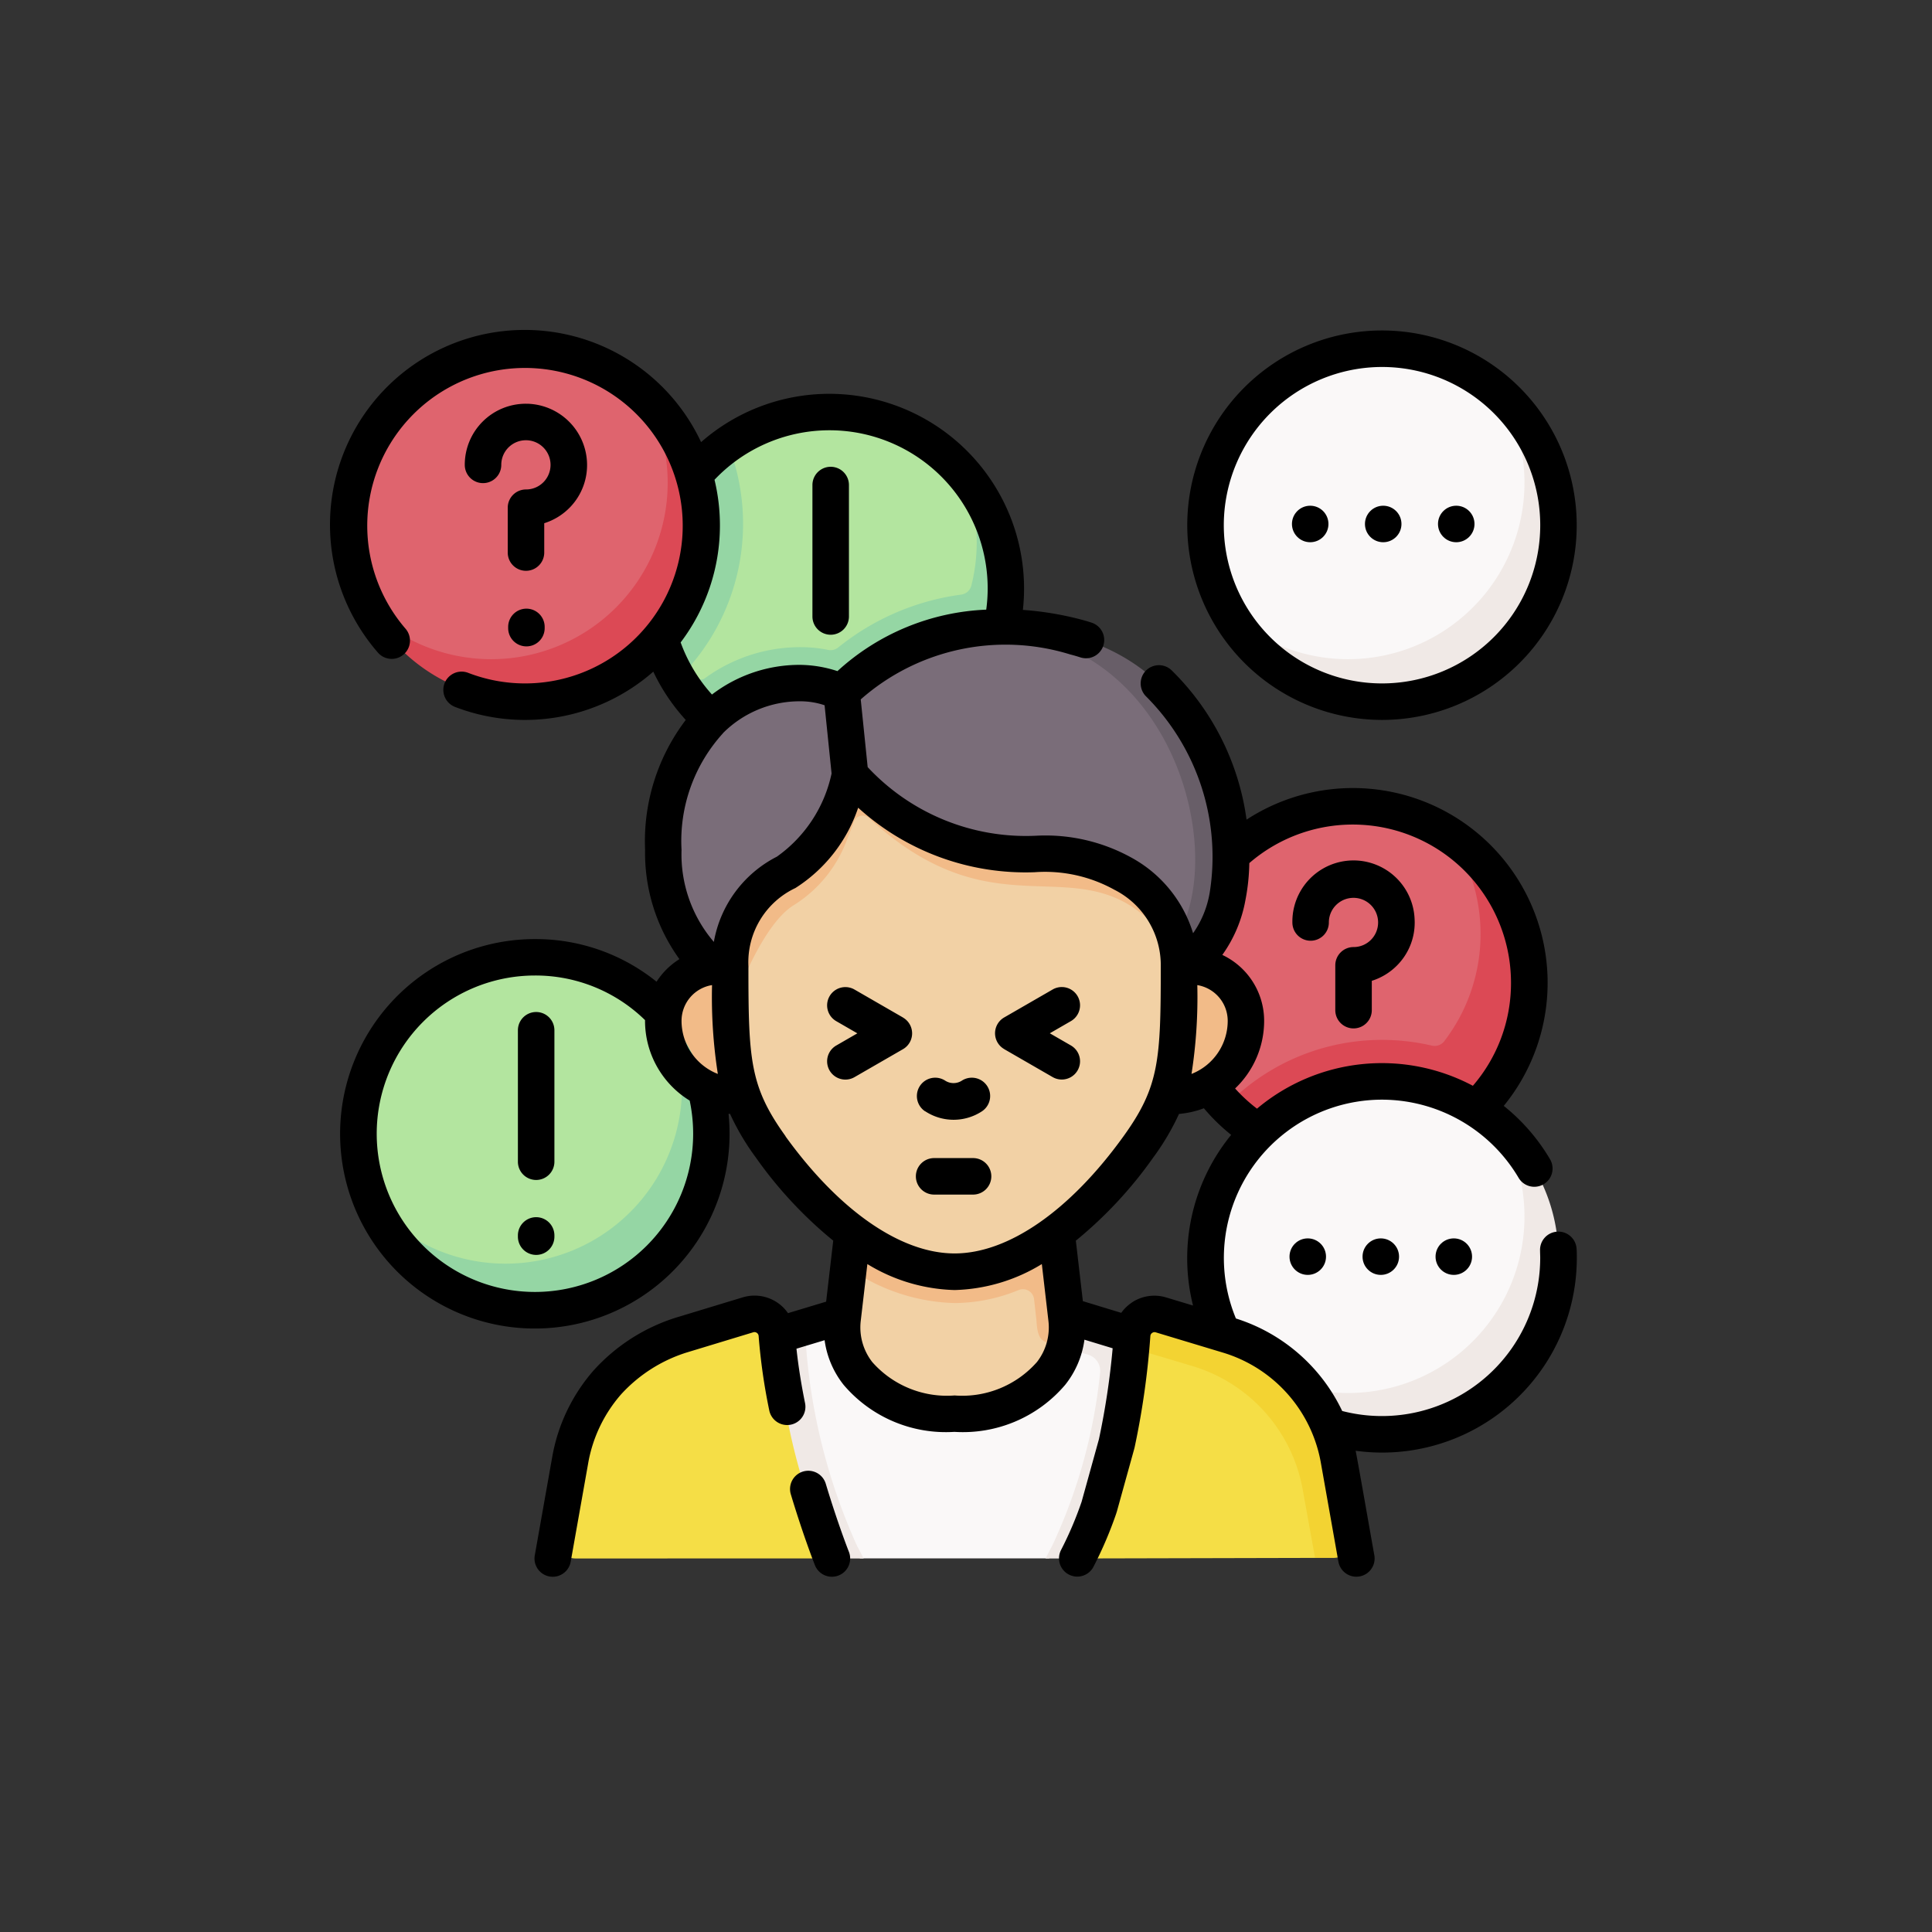 <svg xmlns="http://www.w3.org/2000/svg" width="76" height="76" viewBox="0 0 76 76">
  <rect x="0" y="0" width="76" height="76" fill="#333333" stroke="none"/>
  <g id="Grupo_57263" data-name="Grupo 57263" transform="translate(-392 -3872)">
    <g id="ansiedad" transform="translate(404.999 3885)">
      <g id="Grupo_57209" data-name="Grupo 57209" transform="translate(0.719 0.67)">
        <path id="Trazado_101367" data-name="Trazado 101367" d="M146.009,40.562A6.994,6.994,0,0,0,144.777,36,6.943,6.943,0,0,0,133.11,43.29a7.442,7.442,0,0,0,1.629,2.027,6.537,6.537,0,0,0,4.828,1.76A6.177,6.177,0,0,0,146.009,40.562Z" transform="translate(-120.532 -30.963)" fill="#b3e59f"/>
        <path id="Trazado_101368" data-name="Trazado 101368" d="M144.669,47.819a6.959,6.959,0,0,1,.354,4.454.476.476,0,0,1-.394.354,9.749,9.749,0,0,0-4.838,2.076.48.48,0,0,1-.4.1,5.257,5.257,0,0,0-1.034-.108h-.05a6.344,6.344,0,0,0-3.81,1.256l-.009,0a.4.4,0,0,1-.42-.637,8.565,8.565,0,0,0,1.381-8.607,6.94,6.94,0,0,0-2.38,8.428l0,0c.021.043.017.048.072.159a6.942,6.942,0,1,0,11.531-7.475Z" transform="translate(-120.531 -42.907)" fill="#95d6a4"/>
        <path id="Trazado_101369" data-name="Trazado 101369" d="M21.1,13.894a6.586,6.586,0,0,0-1.762-4.876,6.943,6.943,0,0,0-10.83,8.524,6.928,6.928,0,0,0,6.09,3.013,6.344,6.344,0,0,0,6.5-6.661Z" transform="translate(-7.501 -7)" fill="#df646e"/>
        <path id="Trazado_101370" data-name="Trazado 101370" d="M30.572,30.652A6.942,6.942,0,0,1,17.661,34.2a6.942,6.942,0,0,0,10.6-8.717A6.922,6.922,0,0,1,30.572,30.652Z" transform="translate(-16.688 -23.711)" fill="#dc4955"/>
        <path id="Trazado_101371" data-name="Trazado 101371" d="M361.082,202.442a6.684,6.684,0,0,0-2.259-5.386,6.943,6.943,0,0,0-10.048,9.4c1.258,1.774,3.71,2.34,6.05,2.34C358.659,208.792,361.082,206.276,361.082,202.442Z" transform="translate(-314.945 -177.451)" fill="#df646e"/>
        <path id="Trazado_101372" data-name="Trazado 101372" d="M370.6,218.191a5.788,5.788,0,0,0,.562-.7,6.939,6.939,0,0,0-1.813-9.775,6.94,6.94,0,0,1-.259,8.074.476.476,0,0,1-.486.173,8.622,8.622,0,0,0-1.963-.225,8.529,8.529,0,0,0-5.537,2.035.479.479,0,0,1-.515.067,6.891,6.891,0,0,1-.869-.495A6.936,6.936,0,0,0,370.6,218.191Z" transform="translate(-325.995 -188.501)" fill="#dc4955"/>
        <path id="Trazado_101373" data-name="Trazado 101373" d="M373.1,315.394a6.586,6.586,0,0,0-1.762-4.876,6.908,6.908,0,1,0-4.74,11.537A6.344,6.344,0,0,0,373.1,315.394Z" transform="translate(-325.797 -279.631)" fill="#faf8f8"/>
        <path id="Trazado_101374" data-name="Trazado 101374" d="M382.572,332.152a6.942,6.942,0,0,1-12.911,3.545,6.942,6.942,0,0,0,10.6-8.717A6.922,6.922,0,0,1,382.572,332.152Z" transform="translate(-334.984 -296.341)" fill="#f0e9e6"/>
        <path id="Trazado_101375" data-name="Trazado 101375" d="M373.1,13.894a6.586,6.586,0,0,0-1.762-4.876,6.943,6.943,0,0,0-10.83,8.524,6.927,6.927,0,0,0,6.09,3.013,6.344,6.344,0,0,0,6.5-6.661Z" transform="translate(-325.796 -7)" fill="#faf8f8"/>
        <path id="Trazado_101376" data-name="Trazado 101376" d="M382.572,30.652A6.942,6.942,0,0,1,369.661,34.2a6.942,6.942,0,0,0,10.6-8.717A6.922,6.922,0,0,1,382.572,30.652Z" transform="translate(-334.984 -23.711)" fill="#f0e9e6"/>
        <path id="Trazado_101377" data-name="Trazado 101377" d="M197.125,407.37,193.132,405l-8.774-.021-1.521.461-1.258,5.079,3.446,3.99h7.437Z" transform="translate(-164.911 -366.876)" fill="#faf8f8"/>
        <path id="Trazado_101378" data-name="Trazado 101378" d="M211.712,360.555l-1.221,2.214-.235,2.032a2.9,2.9,0,0,0,.608,2.159,5.36,5.36,0,0,0,7.584,0,2.83,2.83,0,0,0,.531-1.056c.094-.356-.377-.859-.42-1.231l.009-4.268Z" transform="translate(-190.823 -326.566)" fill="#f2d1a5"/>
        <path id="Trazado_101379" data-name="Trazado 101379" d="M212.9,362.771l.256-2.214,7.822-.15.476,4.289.342.693-.408.517-.693-.208c-.423-.094-.38-.68-.427-1l-.077-.693a.442.442,0,0,0-.607-.36,6.729,6.729,0,0,1-2.518.512,7.6,7.6,0,0,1-4.166-1.382Z" transform="translate(-193.231 -326.568)" fill="#f2bb88"/>
        <path id="Trazado_101380" data-name="Trazado 101380" d="M294.022,414.2a21,21,0,0,0,1.878-6.789.662.662,0,0,0-.467-.715l-.934-.281a2.972,2.972,0,0,0,.077-1.1l-.012-.106,1.515.456,4.524,1.361c1.868.562,1.03,6.227,1.03,6.227L295,414.712h-1.247Z" transform="translate(-266.344 -367.075)" fill="#f0e9e6"/>
        <path id="Trazado_101381" data-name="Trazado 101381" d="M109.986,415.216l.836,2.859,8.361.787h1.247l-.269-.513a23.349,23.349,0,0,1-2.03-8.326,1.807,1.807,0,0,0-.031-.229l-4.531,1.373A5.154,5.154,0,0,0,109.986,415.216Z" transform="translate(-100.173 -371.226)" fill="#f0e9e6"/>
        <path id="Trazado_101382" data-name="Trazado 101382" d="M93.716,414.038a.736.736,0,0,1-.725-.866l.528-2.962a6.225,6.225,0,0,1,4.363-4.922l2.633-.792a.883.883,0,0,1,1.136.781,24.084,24.084,0,0,0,2.154,8.76Z" transform="translate(-84.795 -366.402)" fill="#f5de46"/>
        <path id="Trazado_101383" data-name="Trazado 101383" d="M157.4,261.42h.493a2.139,2.139,0,0,1,2.135,2.143,2.95,2.95,0,0,1-2.945,2.956h-17.01a2.95,2.95,0,0,1-2.945-2.956,2.139,2.139,0,0,1,2.135-2.143H157.4Z" transform="translate(-124.717 -237.059)" fill="#f2bb88"/>
        <path id="Trazado_101384" data-name="Trazado 101384" d="M173.81,180.185c0,3.749-.072,4.98-1.6,7.1-2.1,2.923-4.724,4.908-7.225,4.908s-5.121-1.985-7.225-4.908c-1.274-1.77-1.534-2.921-1.585-5.437-.01-.5.337-1.262.337-1.879l-1.24-8.385,19.366,2.594Z" transform="translate(-141.125 -155.824)" fill="#f2d1a5"/>
        <path id="Trazado_101385" data-name="Trazado 101385" d="M175.179,174.828l-.824,5.955a4.969,4.969,0,0,0-1.862-2.3c-2.775-1.814-5.694.652-10.163-3.317h0l-.2-.178a.369.369,0,0,0-.6.148c-.079.224-.161.442-.25.653a5.125,5.125,0,0,1-2.085,2.607c-1.217.719-2.244,3.438-2.482,4.107-.01-.5-.012-1.046-.012-1.663l-.834-8.051.454-.482Z" transform="translate(-141.663 -156.474)" fill="#f2bb88"/>
        <path id="Trazado_101386" data-name="Trazado 101386" d="M144.356,127.563c-.133.419-.155,1.368-.313,1.747a5.125,5.125,0,0,1-2.085,2.608c-1.391.821-2.2,3.7-2.2,3.7-1.818,0-2.628-2.717-2.628-4.581,0-4.348,2.651-6.576,5.4-6.555a3.72,3.72,0,0,1,1.032.149c.191.056.416.3.61.392.162-.172.3-.5.473-.655a8.673,8.673,0,0,1,5.877-2.072,10.672,10.672,0,0,1,2.632.508c6.7,1.711,7.895,11.14,4.213,12.467a6.047,6.047,0,0,0-.159-.694,4.953,4.953,0,0,0-1.957-2.567c-2.775-1.814-5.694.653-10.163-3.317C144.887,128.509,144.564,127.769,144.356,127.563Z" transform="translate(-124.717 -111.252)" fill="#7a6d79"/>
        <path id="Trazado_101387" data-name="Trazado 101387" d="M276.458,135.613s-.006-.088-.017-.2a3.922,3.922,0,0,0-.177-.84c1.981-2.943.367-10.448-5.378-11.916a11.716,11.716,0,0,0-2.094-.34,11.224,11.224,0,0,1,3.567.34C279.057,124.369,280.14,134.285,276.458,135.613Z" transform="translate(-243.774 -111.252)" fill="#685e68"/>
        <g id="Grupo_57207" data-name="Grupo 57207" transform="translate(0.383 23.986)">
          <path id="Trazado_101388" data-name="Trazado 101388" d="M25.009,264.562A6.994,6.994,0,0,0,23.777,260,6.943,6.943,0,0,0,12.11,267.29a7.442,7.442,0,0,0,1.629,2.027,6.537,6.537,0,0,0,4.828,1.76,6.177,6.177,0,0,0,6.442-6.515Z" transform="translate(-11.501 -257.5)" fill="#b3e59f"/>
          <path id="Trazado_101389" data-name="Trazado 101389" d="M30.729,286.867a6.943,6.943,0,0,1-13.318,2.748,6.943,6.943,0,0,0,11.6-7.315A6.914,6.914,0,0,1,30.729,286.867Z" transform="translate(-16.845 -279.925)" fill="#95d6a4"/>
          <g id="Grupo_57206" data-name="Grupo 57206" transform="translate(6.99 10.943)">
            <g id="Grupo_57205" data-name="Grupo 57205">
              <path id="Trazado_101390" data-name="Trazado 101390" d="M84.5,371.836v-.048" transform="translate(-84.504 -371.788)" fill="#faf8f8"/>
            </g>
          </g>
        </g>
        <g id="Grupo_57208" data-name="Grupo 57208" transform="translate(28.661 38.057)">
          <path id="Trazado_101391" data-name="Trazado 101391" d="M316.6,418.544a.736.736,0,0,0,.722-.867l-.852-2.666a5.315,5.315,0,0,0-4.05-4.471l-2.218-.568c-.541-.161-.674-.412-.714.152-.01.144-.554.261-.568.427a23.43,23.43,0,0,1-2.1,8.294l9.352-.022Z" transform="translate(-306.824 -409.266)" fill="#f5de46"/>
          <path id="Trazado_101392" data-name="Trazado 101392" d="M328.709,405.745l2.407.718a6.221,6.221,0,0,1,4.371,4.908l.478,2.646.729,0a.736.736,0,0,0,.723-.866l-.534-2.959a6.221,6.221,0,0,0-4.371-4.908l-2.633-.785a.882.882,0,0,0-1.133.783c-.01.144-.022.3-.037.465Z" transform="translate(-326.613 -404.46)" fill="#f3d332"/>
        </g>
      </g>
      <g id="Grupo_57210" data-name="Grupo 57210" transform="translate(0.001)">
        <path id="Trazado_101393" data-name="Trazado 101393" d="M395.887,221.223a.718.718,0,0,0,.718-.718.983.983,0,0,1,.009-.136.969.969,0,0,1,.96-.833h.02a.969.969,0,0,1,.682,1.636.961.961,0,0,1-.7.3.718.718,0,0,0-.718.718v1.764a.718.718,0,1,0,1.436,0V222.8a2.415,2.415,0,0,0,1.026-.639,2.387,2.387,0,0,0,.658-1.783,2.405,2.405,0,0,0-4.808.127A.718.718,0,0,0,395.887,221.223Z" transform="translate(-357.331 -197.217)"/>
        <path id="Trazado_101394" data-name="Trazado 101394" d="M198.719,62.607a.718.718,0,0,0,.718-.718V56.718a.718.718,0,0,0-1.436,0v5.171A.718.718,0,0,0,198.719,62.607Z" transform="translate(-179.042 -50.638)"/>
        <path id="Trazado_101395" data-name="Trazado 101395" d="M359.661,15.32A7.66,7.66,0,1,0,352,7.66,7.669,7.669,0,0,0,359.661,15.32Zm0-13.884a6.224,6.224,0,1,1-6.224,6.224A6.231,6.231,0,0,1,359.661,1.436Z" transform="translate(-318.296)"/>
        <path id="Trazado_101396" data-name="Trazado 101396" d="M59.977,32.378A2.413,2.413,0,0,0,57.624,30.1h-.049a2.4,2.4,0,0,0-2.405,2.405.718.718,0,1,0,1.436,0,.987.987,0,0,1,.009-.136.969.969,0,0,1,.96-.833h.02a.969.969,0,0,1,.683,1.636.961.961,0,0,1-.7.3.718.718,0,0,0-.718.718v1.764a.718.718,0,0,0,1.436,0V34.8a2.415,2.415,0,0,0,1.026-.639A2.387,2.387,0,0,0,59.977,32.378Z" transform="translate(-49.887 -27.218)"/>
        <path id="Trazado_101397" data-name="Trazado 101397" d="M73.723,114.288a.718.718,0,0,0-.718.718v.048a.718.718,0,0,0,1.436,0v-.048A.718.718,0,0,0,73.723,114.288Z" transform="translate(-66.015 -103.345)"/>
        <path id="Trazado_101398" data-name="Trazado 101398" d="M77.723,364.288a.718.718,0,0,0-.718.718v.048a.718.718,0,0,0,1.436,0v-.048A.718.718,0,0,0,77.723,364.288Z" transform="translate(-69.632 -329.407)"/>
        <path id="Trazado_101399" data-name="Trazado 101399" d="M77.719,286.607a.718.718,0,0,0,.718-.718v-5.171a.718.718,0,1,0-1.436,0v5.171A.718.718,0,0,0,77.719,286.607Z" transform="translate(-69.628 -253.19)"/>
        <path id="Trazado_101400" data-name="Trazado 101400" d="M48.269,35.45a.718.718,0,0,0-.686.749c0,.094.006.188.006.282A6.227,6.227,0,0,1,39.8,42.505a6.946,6.946,0,0,0-4.181-3.639,6.225,6.225,0,0,1,5.75-8.608,6.254,6.254,0,0,1,5.369,3.073.718.718,0,0,0,1.238-.728,7.642,7.642,0,0,0-1.821-2.1A7.66,7.66,0,0,0,36.037,19.243a10.14,10.14,0,0,0-2.952-5.879.718.718,0,1,0-.989,1.042,8.926,8.926,0,0,1,2.49,7.719,3.9,3.9,0,0,1-.652,1.586,5.079,5.079,0,0,0-2.31-2.909,6.989,6.989,0,0,0-3.876-.926,8.507,8.507,0,0,1-6.615-2.7l-.273-2.663A8.606,8.606,0,0,1,29.1,12.744c.137.035.272.074.4.116a.718.718,0,0,0,.44-1.367c-.159-.051-.323-.1-.488-.141a12.447,12.447,0,0,0-2.213-.36,7.663,7.663,0,0,0-7.614-8.5,7.646,7.646,0,0,0-5.045,1.9A7.66,7.66,0,1,0,1.867,12.671a.718.718,0,1,0,1.086-.94,6.205,6.205,0,1,1,2.465,1.737.718.718,0,0,0-.518,1.34,7.654,7.654,0,0,0,7.8-1.387,7.67,7.67,0,0,0,1.277,1.9,7.882,7.882,0,0,0-1.6,5.109,7.128,7.128,0,0,0,1.351,4.3,2.879,2.879,0,0,0-.9.888,7.576,7.576,0,0,0-4.783-1.677A7.66,7.66,0,1,0,15.7,31.6a7.736,7.736,0,0,0-.04-.783l.059,0a9.655,9.655,0,0,0,1.016,1.718,16.438,16.438,0,0,0,3.043,3.269l-.279,2.4-1.5.452a1.6,1.6,0,0,0-1.778-.622l-2.636.8a7.327,7.327,0,0,0-3.219,2.06,7.007,7.007,0,0,0-1.646,3.444l-.682,3.844a.718.718,0,0,0,.581.833.73.73,0,0,0,.126.011.718.718,0,0,0,.706-.593l.683-3.847a5.575,5.575,0,0,1,1.3-2.737,5.878,5.878,0,0,1,2.562-1.64l2.635-.8a.16.16,0,0,1,.141.022.163.163,0,0,1,.072.126,23.215,23.215,0,0,0,.418,2.925.718.718,0,1,0,1.408-.286c-.154-.759-.267-1.476-.338-2.142l1.107-.334a3.607,3.607,0,0,0,.751,1.76,5.277,5.277,0,0,0,4.355,1.846,5.277,5.277,0,0,0,4.355-1.847A3.61,3.61,0,0,0,29.66,39.7l1.11.338a29.949,29.949,0,0,1-.54,3.578l-.682,2.462a14.109,14.109,0,0,1-.806,1.891.718.718,0,1,0,1.273.665,15.584,15.584,0,0,0,.9-2.108c0-.014.009-.029.014-.043l.693-2.5c0-.013.007-.026.01-.039a31.772,31.772,0,0,0,.621-4.385.162.162,0,0,1,.072-.126.159.159,0,0,1,.141-.022l2.635.795a5.531,5.531,0,0,1,3.867,4.381l.682,3.844a.718.718,0,0,0,1.414-.251c-.172-.945-.564-3.221-.735-4.111a7.657,7.657,0,0,0,8.7-7.589c0-.114,0-.23-.008-.345a.721.721,0,0,0-.749-.686ZM46.44,25.661a6.173,6.173,0,0,1-1.5,4.051,7.631,7.631,0,0,0-8.492.9,6.2,6.2,0,0,1-.861-.794,3.67,3.67,0,0,0,1.142-2.662,2.866,2.866,0,0,0-1.645-2.592,5.324,5.324,0,0,0,.909-2.157,8.289,8.289,0,0,0,.153-1.455A6.223,6.223,0,0,1,46.44,25.661Zm-12.344.09a1.425,1.425,0,0,1,1.2,1.407,2.243,2.243,0,0,1-1.424,2.088A19.623,19.623,0,0,0,34.1,25.751ZM15.321,7.66a7.645,7.645,0,0,0-.213-1.787A6.224,6.224,0,0,1,25.854,10.15a6.3,6.3,0,0,1-.057.832A9.222,9.222,0,0,0,19.944,13.4a4.852,4.852,0,0,0-1.484-.246,5.665,5.665,0,0,0-3.452,1.167,6.225,6.225,0,0,1-1.232-2.05A7.621,7.621,0,0,0,15.321,7.66Zm.121,8.179a4.261,4.261,0,0,1,3.051-1.252,2.971,2.971,0,0,1,.945.156l.275,2.685A5.377,5.377,0,0,1,17.56,20.7a4.672,4.672,0,0,0-2.478,3.353,5.292,5.292,0,0,1-1.271-3.62,6.29,6.29,0,0,1,1.632-4.59ZM13.811,27.158a1.425,1.425,0,0,1,1.2-1.407,19.623,19.623,0,0,0,.228,3.495A2.243,2.243,0,0,1,13.811,27.158Zm.457,4.44a6.224,6.224,0,1,1-6.224-6.224,6.161,6.161,0,0,1,4.331,1.755c0,.01,0,.019,0,.029a3.679,3.679,0,0,0,1.756,3.136A6.264,6.264,0,0,1,14.268,31.6Zm3.637.1c-1.405-1.953-1.463-3-1.463-6.685a3.229,3.229,0,0,1,1.848-3.08,6,6,0,0,0,2.469-3.159,9.793,9.793,0,0,0,6.94,2.537A5.626,5.626,0,0,1,30.837,22a3.327,3.327,0,0,1,1.826,3.009c0,3.687-.058,4.733-1.463,6.685-2.11,2.932-4.533,4.613-6.647,4.613S20.015,34.63,17.9,31.7Zm9.882,8.886a3.916,3.916,0,0,1-3.235,1.31,3.917,3.917,0,0,1-3.235-1.31,2.215,2.215,0,0,1-.455-1.637l.259-2.222a6.9,6.9,0,0,0,3.431,1.022,6.9,6.9,0,0,0,3.432-1.022l.258,2.223A2.216,2.216,0,0,1,27.787,40.585Zm3.721-2.333a1.6,1.6,0,0,0-.4.393l-1.51-.46-.276-2.379a16.438,16.438,0,0,0,3.042-3.268,9.656,9.656,0,0,0,1.016-1.718,3.631,3.631,0,0,0,.979-.223,7.64,7.64,0,0,0,1.073,1.047,7.668,7.668,0,0,0-1.5,6.714l-1.058-.319a1.593,1.593,0,0,0-1.37.214Z" transform="translate(-0.001 0)"/>
        <path id="Trazado_101401" data-name="Trazado 101401" d="M190.216,469.009a.718.718,0,1,0-1.375.414c.489,1.625.928,2.739.947,2.786a.718.718,0,1,0,1.336-.528C191.119,471.67,190.688,470.577,190.216,469.009Z" transform="translate(-170.731 -423.638)"/>
        <path id="Trazado_101402" data-name="Trazado 101402" d="M273.4,272.191l1.907,1.1a.718.718,0,0,0,.718-1.244l-.83-.479.83-.479a.718.718,0,1,0-.718-1.244l-1.907,1.1a.718.718,0,0,0,0,1.244Z" transform="translate(-246.898 -243.921)"/>
        <path id="Trazado_101403" data-name="Trazado 101403" d="M207.025,270.946l-1.907-1.1a.718.718,0,1,0-.718,1.244l.83.479-.83.479a.718.718,0,1,0,.718,1.244l1.907-1.1a.718.718,0,0,0,0-1.244Z" transform="translate(-184.504 -243.92)"/>
        <path id="Trazado_101404" data-name="Trazado 101404" d="M243.469,340.718a.718.718,0,0,0-.718-.718h-1.532a.718.718,0,1,0,0,1.436h1.532A.718.718,0,0,0,243.469,340.718Z" transform="translate(-217.473 -307.444)"/>
        <path id="Trazado_101405" data-name="Trazado 101405" d="M241.32,308.349a2.034,2.034,0,0,0,2.233,0,.718.718,0,1,0-.8-1.2.607.607,0,0,1-.64,0,.718.718,0,1,0-.8,1.2Z" transform="translate(-217.924 -277.634)"/>
        <circle id="Elipse_32" data-name="Elipse 32" cx="0.718" cy="0.718" r="0.718" transform="translate(37.822 6.894)"/>
        <circle id="Elipse_33" data-name="Elipse 33" cx="0.718" cy="0.718" r="0.718" transform="translate(43.567 6.894)"/>
        <circle id="Elipse_34" data-name="Elipse 34" cx="0.718" cy="0.718" r="0.718" transform="translate(40.694 6.894)"/>
        <circle id="Elipse_35" data-name="Elipse 35" cx="0.718" cy="0.718" r="0.718" transform="translate(37.726 35.715)"/>
        <circle id="Elipse_36" data-name="Elipse 36" cx="0.718" cy="0.718" r="0.718" transform="translate(43.471 35.715)"/>
        <circle id="Elipse_37" data-name="Elipse 37" cx="0.718" cy="0.718" r="0.718" transform="translate(40.599 35.715)"/>
      </g>
    </g>
    <rect id="Rectángulo_5543" data-name="Rectángulo 5543" width="76" height="76" transform="translate(392 3872)" fill="none"/>
  </g>
</svg>
